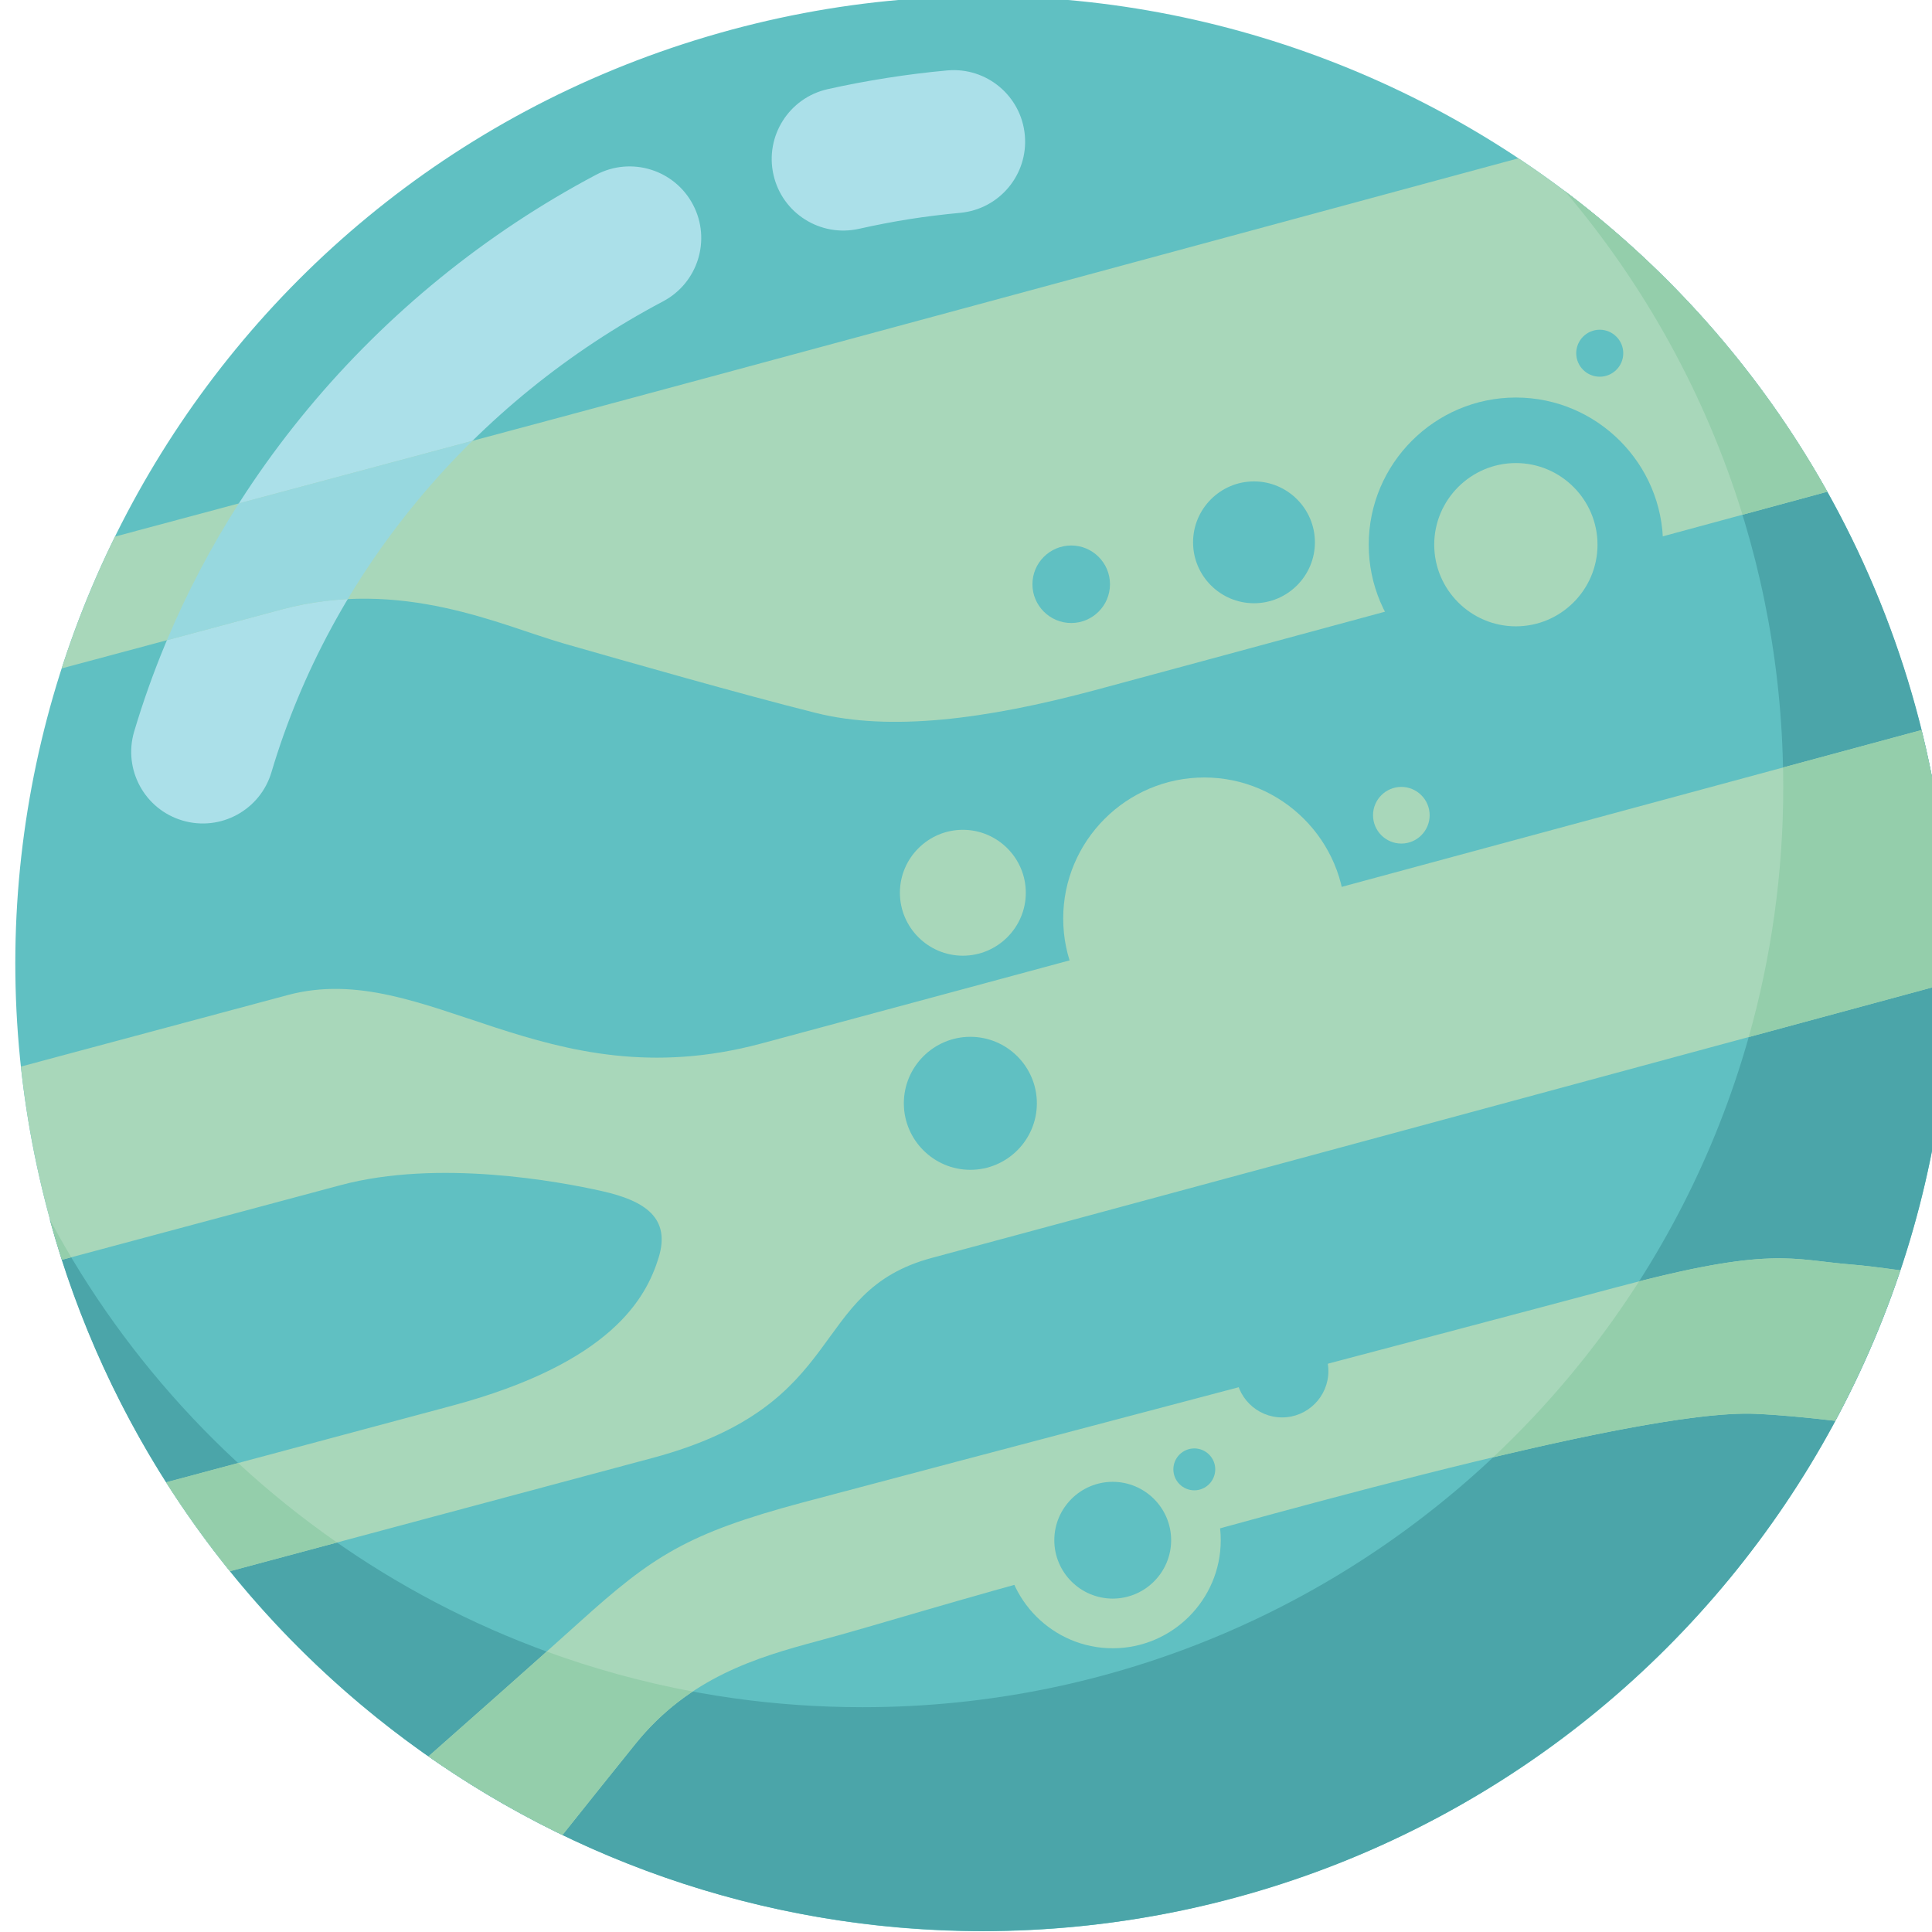 <?xml version="1.0" encoding="UTF-8" standalone="no"?>
<!-- Created with Inkscape (http://www.inkscape.org/) -->

<svg
   width="140.535"
   height="140.533"
   viewBox="0 0 37.183 37.183"
   version="1.1"
   id="svg1"
   inkscape:version="1.3.2 (091e20e, 2023-11-25)"
   sodipodi:docname="7_uranus.svg"
   xmlns:inkscape="http://www.inkscape.org/namespaces/inkscape"
   xmlns:sodipodi="http://sodipodi.sourceforge.net/DTD/sodipodi-0.dtd"
   xmlns="http://www.w3.org/2000/svg"
   xmlns:svg="http://www.w3.org/2000/svg">
  <sodipodi:namedview
     id="namedview1"
     pagecolor="#505050"
     bordercolor="#eeeeee"
     borderopacity="1"
     inkscape:showpageshadow="0"
     inkscape:pageopacity="0"
     inkscape:pagecheckerboard="0"
     inkscape:deskcolor="#505050"
     inkscape:document-units="px"
     inkscape:zoom="0.75098906"
     inkscape:cx="-17.310505"
     inkscape:cy="5.992098"
     inkscape:window-width="960"
     inkscape:window-height="1043"
     inkscape:window-x="20"
     inkscape:window-y="20"
     inkscape:window-maximized="0"
     inkscape:current-layer="layer1" />
  <defs
     id="defs1" />
  <g
     inkscape:label="Layer 1"
     inkscape:groupmode="layer"
     id="layer1"
     transform="translate(-109.538,-146.579)">
    <g
       id="g290"
       transform="matrix(0.265,0,0,0.265,-77.53,192.882)">
      <path
         id="path180"
         d="m 757.287,-172.075 c -37.191,11.049 -58.382,50.156 -47.331,87.347 11.049,37.189 50.156,58.381 87.346,47.331 37.192,-11.049 58.384,-50.155 47.332,-87.347 -11.051,-37.191 -50.156,-58.38 -87.347,-47.331"
         style="fill:#60c0c2;fill-opacity:1;fill-rule:evenodd;stroke:none;stroke-width:0.133" />
      <path
         id="path181"
         d="m 768.3,-158.111 c -2.799,0.629 -5.582,-1.129 -6.21,-3.929 -0.63,-2.801 1.13,-5.58 3.929,-6.211 1.378,-0.309 2.823,-0.584 4.335,-0.821 1.436,-0.225 2.889,-0.409 4.353,-0.541 2.855,-0.26 5.382,1.848 5.639,4.704 0.259,2.856 -1.847,5.38 -4.703,5.639 -1.246,0.116 -2.482,0.269 -3.701,0.459 -1.175,0.188 -2.391,0.421 -3.641,0.701 z m -42.667,39.457 c -0.81,2.753 -3.699,4.331 -6.454,3.52 -2.755,-0.807 -4.331,-3.699 -3.523,-6.453 2.57,-8.637 6.927,-16.588 12.622,-23.445 5.768,-6.945 12.906,-12.759 20.943,-17.011 2.541,-1.337 5.687,-0.364 7.025,2.179 1.338,2.54 0.363,5.685 -2.178,7.024 -6.854,3.625 -12.922,8.561 -17.81,14.447 -4.794,5.771 -8.461,12.467 -10.624,19.74 v 0"
         style="fill:#abe0e9;fill-opacity:1;fill-rule:evenodd;stroke:none;stroke-width:0.133" />
      <path
         id="path182"
         d="m 835.428,-117.607 c 0,36.929 -29.939,66.867 -66.867,66.867 -25.574,0 -47.792,-14.359 -59.04,-35.45 8.134,29.798 35.396,51.704 67.774,51.704 38.798,0 70.25,-31.451 70.25,-70.249 0,-22.927 -10.985,-43.291 -27.979,-56.111 9.893,11.657 15.861,26.751 15.861,43.24"
         style="fill:#4ba5a9;fill-opacity:1;fill-rule:evenodd;stroke:none;stroke-width:0.133" />
      <path
         id="path183"
         d="m 737.037,-47.17 c 3.091,2.159 6.344,4.07 9.734,5.704 1.795,-2.251 3.751,-4.698 5.297,-6.613 3.885,-4.819 8.811,-6.28 13.25,-7.47 4.44,-1.189 9.591,-2.851 19.253,-5.439 9.659,-2.588 39.903,-11.467 48.828,-11.06 1.712,0.076 3.704,0.261 5.801,0.509 1.876,-3.499 3.459,-7.155 4.723,-10.931 -1.484,-0.205 -2.709,-0.356 -3.495,-0.417 -4.432,-0.352 -5.825,-1.38 -17.184,1.667 -11.359,3.041 -50.723,13.388 -59.078,15.624 -8.356,2.239 -10.852,3.887 -16.149,8.665 -3.203,2.889 -7.828,6.98 -10.98,9.76 z m -29.602,-50.096 19.366,-5.192 c 10.053,-2.692 18.589,7.753 34.387,3.522 11.871,-3.183 60.726,-16.397 84.273,-22.769 1.531,6.128 2.201,12.285 2.085,18.337 -23.344,6.32 -67.274,18.208 -73.933,19.991 -9.138,2.446 -5.822,10.655 -20.312,14.537 l -30.688,8.223 c -1.656,-2.051 -3.206,-4.203 -4.635,-6.453 l 20.736,-5.556 c 11.618,-3.114 14.128,-7.844 15.03,-10.744 0.903,-2.898 -0.969,-4.145 -4.095,-4.849 -3.129,-0.702 -11.892,-2.339 -19.008,-0.433 l -20.22,5.417 c -0.16,-0.495 -0.315,-0.991 -0.463,-1.493 -1.239,-4.169 -2.07,-8.366 -2.521,-12.537 z m 6.836,-38.493 c -1.521,3.089 -2.818,6.287 -3.873,9.575 l 15.959,-4.277 c 8.747,-2.345 15.985,1.175 20.53,2.475 4.546,1.3 12.883,3.685 18.28,5.036 5.399,1.353 12.304,0.48 20.266,-1.652 5.257,-1.408 34.152,-9.247 53.191,-14.413 -5.533,-9.919 -13.293,-18.144 -22.435,-24.216 -23.503,6.361 -61.363,16.608 -69.774,18.861 l -32.144,8.612 v 0"
         style="fill:#a8d7ba;fill-opacity:1;fill-rule:evenodd;stroke:none;stroke-width:0.133" />
      <path
         id="path184"
         d="m 711.089,-83.415 c -0.531,-0.891 -1.041,-1.792 -1.531,-2.706 0.128,0.464 0.26,0.929 0.399,1.393 0.149,0.503 0.303,0.999 0.463,1.493 z m 19.304,20.714 c -2.527,-1.759 -4.926,-3.687 -7.181,-5.771 l -5.222,1.399 c 1.426,2.241 2.975,4.396 4.638,6.455 z m 25.83,10.824 c -3.645,-0.683 -7.188,-1.657 -10.599,-2.903 -2.855,2.551 -6.157,5.469 -8.587,7.61 3.091,2.159 6.344,4.07 9.734,5.704 1.795,-2.251 3.751,-4.698 5.297,-6.613 1.289,-1.6 2.693,-2.83 4.155,-3.799 z m 68.735,-29.791 c -2.997,4.689 -6.564,8.981 -10.601,12.778 8.019,-1.907 15.352,-3.326 19.043,-3.156 1.712,0.076 3.704,0.261 5.801,0.509 1.876,-3.499 3.459,-7.155 4.723,-10.931 -1.484,-0.205 -2.709,-0.356 -3.495,-0.417 -4.197,-0.335 -5.672,-1.272 -15.471,1.217 z m 10.471,-35.939 c 0,6.309 -0.876,12.411 -2.509,18.2 l 14.608,-3.954 c 0.009,-0.457 0.019,-0.916 0.019,-1.375 0,-2.833 -0.169,-5.628 -0.495,-8.371 l -0.033,-0.263 -0.036,-0.285 c -0.347,-2.681 -0.852,-5.368 -1.521,-8.049 l -10.047,2.717 c 0.008,0.46 0.015,0.92 0.015,1.38 z m -2.961,-19.739 6.157,-1.671 -0.244,-0.433 -0.349,-0.607 -0.052,-0.091 c -4.369,-7.472 -10.079,-14.063 -16.8,-19.448 l -0.217,-0.171 -0.269,-0.213 c -0.368,-0.289 -0.74,-0.573 -1.116,-0.857 5.767,6.797 10.196,14.764 12.891,23.491 v 0"
         style="fill:#94ceab;fill-opacity:1;fill-rule:evenodd;stroke:none;stroke-width:0.133" />
      <path
         id="path185"
         d="m 718.039,-128.231 c 1.456,-3.463 3.208,-6.784 5.221,-9.937 l 16.967,-4.544 c -1.395,1.373 -2.722,2.813 -3.97,4.319 -1.874,2.256 -3.579,4.657 -5.087,7.177 -1.544,0.076 -3.151,0.309 -4.813,0.755 l -8.319,2.231"
         style="fill:#97d8df;fill-opacity:1;fill-rule:evenodd;stroke:none;stroke-width:0.133" />
      <path
         id="path186"
         d="m 793.38,-97.772 c 5.641,0 10.244,-4.603 10.244,-10.246 0,-5.641 -4.603,-10.244 -10.244,-10.244 -5.644,0 -10.247,4.603 -10.247,10.244 0,5.644 4.603,10.246 10.247,10.246"
         style="fill:#a8d7ba;fill-opacity:1;fill-rule:evenodd;stroke:none;stroke-width:0.133" />
      <path
         id="path187"
         d="m 775.845,-105.319 c 2.518,0 4.572,-2.054 4.572,-4.571 0,-2.517 -2.054,-4.572 -4.572,-4.572 -2.519,0 -4.572,2.055 -4.572,4.572 0,2.517 2.053,4.571 4.572,4.571"
         style="fill:#a8d7ba;fill-opacity:1;fill-rule:evenodd;stroke:none;stroke-width:0.133" />
      <path
         id="path188"
         d="m 807.691,-113.463 c 1.133,0 2.056,-0.924 2.056,-2.059 0,-1.131 -0.923,-2.056 -2.056,-2.056 -1.132,0 -2.056,0.925 -2.056,2.056 0,1.135 0.924,2.059 2.056,2.059"
         style="fill:#a8d7ba;fill-opacity:1;fill-rule:evenodd;stroke:none;stroke-width:0.133" />
      <path
         id="path189"
         d="m 786.728,-55.02 c 4.323,0 7.847,-3.525 7.847,-7.848 0,-4.322 -3.524,-7.847 -7.847,-7.847 -4.322,0 -7.847,3.525 -7.847,7.847 0,4.323 3.525,7.848 7.847,7.848"
         style="fill:#a8d7ba;fill-opacity:1;fill-rule:evenodd;stroke:none;stroke-width:0.133" />
      <path
         id="path190"
         d="m 786.728,-58.627 c 2.336,0 4.244,-1.903 4.244,-4.241 0,-2.336 -1.908,-4.24 -4.244,-4.24 -2.335,0 -4.241,1.904 -4.241,4.24 0,2.339 1.906,4.241 4.241,4.241"
         style="fill:#60c0c2;fill-opacity:1;fill-rule:evenodd;stroke:none;stroke-width:0.133" />
      <path
         id="path191"
         d="m 799.03,-71.785 c 1.852,0 3.363,-1.512 3.363,-3.364 0,-1.849 -1.511,-3.36 -3.363,-3.36 -1.852,0 -3.363,1.51 -3.363,3.36 0,1.852 1.511,3.364 3.363,3.364"
         style="fill:#60c0c2;fill-opacity:1;fill-rule:evenodd;stroke:none;stroke-width:0.133" />
      <path
         id="path192"
         d="m 792.655,-66.491 c 0.836,0 1.52,-0.684 1.52,-1.525 0,-0.836 -0.684,-1.518 -1.52,-1.518 -0.839,0 -1.521,0.682 -1.521,1.518 0,0.84 0.683,1.525 1.521,1.525"
         style="fill:#60c0c2;fill-opacity:1;fill-rule:evenodd;stroke:none;stroke-width:0.133" />
      <path
         id="path193"
         d="m 776.389,-89.768 c 2.661,0 4.831,-2.169 4.831,-4.831 0,-2.66 -2.169,-4.829 -4.831,-4.829 -2.659,0 -4.83,2.169 -4.83,4.829 0,2.661 2.171,4.831 4.83,4.831"
         style="fill:#60c0c2;fill-opacity:1;fill-rule:evenodd;stroke:none;stroke-width:0.133" />
      <path
         id="path194"
         d="m 816.01,-124.481 c 5.885,0 10.688,-4.801 10.688,-10.688 0,-5.885 -4.803,-10.688 -10.688,-10.688 -5.888,0 -10.688,4.803 -10.688,10.688 0,5.887 4.8,10.688 10.688,10.688"
         style="fill:#60c0c2;fill-opacity:1;fill-rule:evenodd;stroke:none;stroke-width:0.133" />
      <path
         id="path195"
         d="m 796.99,-130.917 c 2.436,0 4.424,-1.985 4.424,-4.424 0,-2.436 -1.988,-4.424 -4.424,-4.424 -2.439,0 -4.425,1.988 -4.425,4.424 0,2.439 1.987,4.424 4.425,4.424"
         style="fill:#60c0c2;fill-opacity:1;fill-rule:evenodd;stroke:none;stroke-width:0.133" />
      <path
         id="path196"
         d="m 783.716,-129.481 c 1.551,0 2.815,-1.264 2.815,-2.815 0,-1.552 -1.264,-2.815 -2.815,-2.815 -1.552,0 -2.818,1.263 -2.818,2.815 0,1.551 1.266,2.815 2.818,2.815"
         style="fill:#60c0c2;fill-opacity:1;fill-rule:evenodd;stroke:none;stroke-width:0.133" />
      <path
         id="path197"
         d="m 822.1,-147.369 c 0.939,0 1.708,-0.765 1.708,-1.705 0,-0.941 -0.769,-1.708 -1.708,-1.708 -0.941,0 -1.708,0.767 -1.708,1.708 0,0.94 0.767,1.705 1.708,1.705"
         style="fill:#60c0c2;fill-opacity:1;fill-rule:evenodd;stroke:none;stroke-width:0.133" />
      <path
         id="path198"
         d="m 816.01,-129.24 c 3.264,0 5.928,-2.663 5.928,-5.929 0,-3.264 -2.664,-5.929 -5.928,-5.929 -3.267,0 -5.931,2.665 -5.931,5.929 0,3.267 2.664,5.929 5.931,5.929"
         style="fill:#a8d7ba;fill-opacity:1;fill-rule:evenodd;stroke:none;stroke-width:0.133" />
    </g>
  </g>
</svg>
